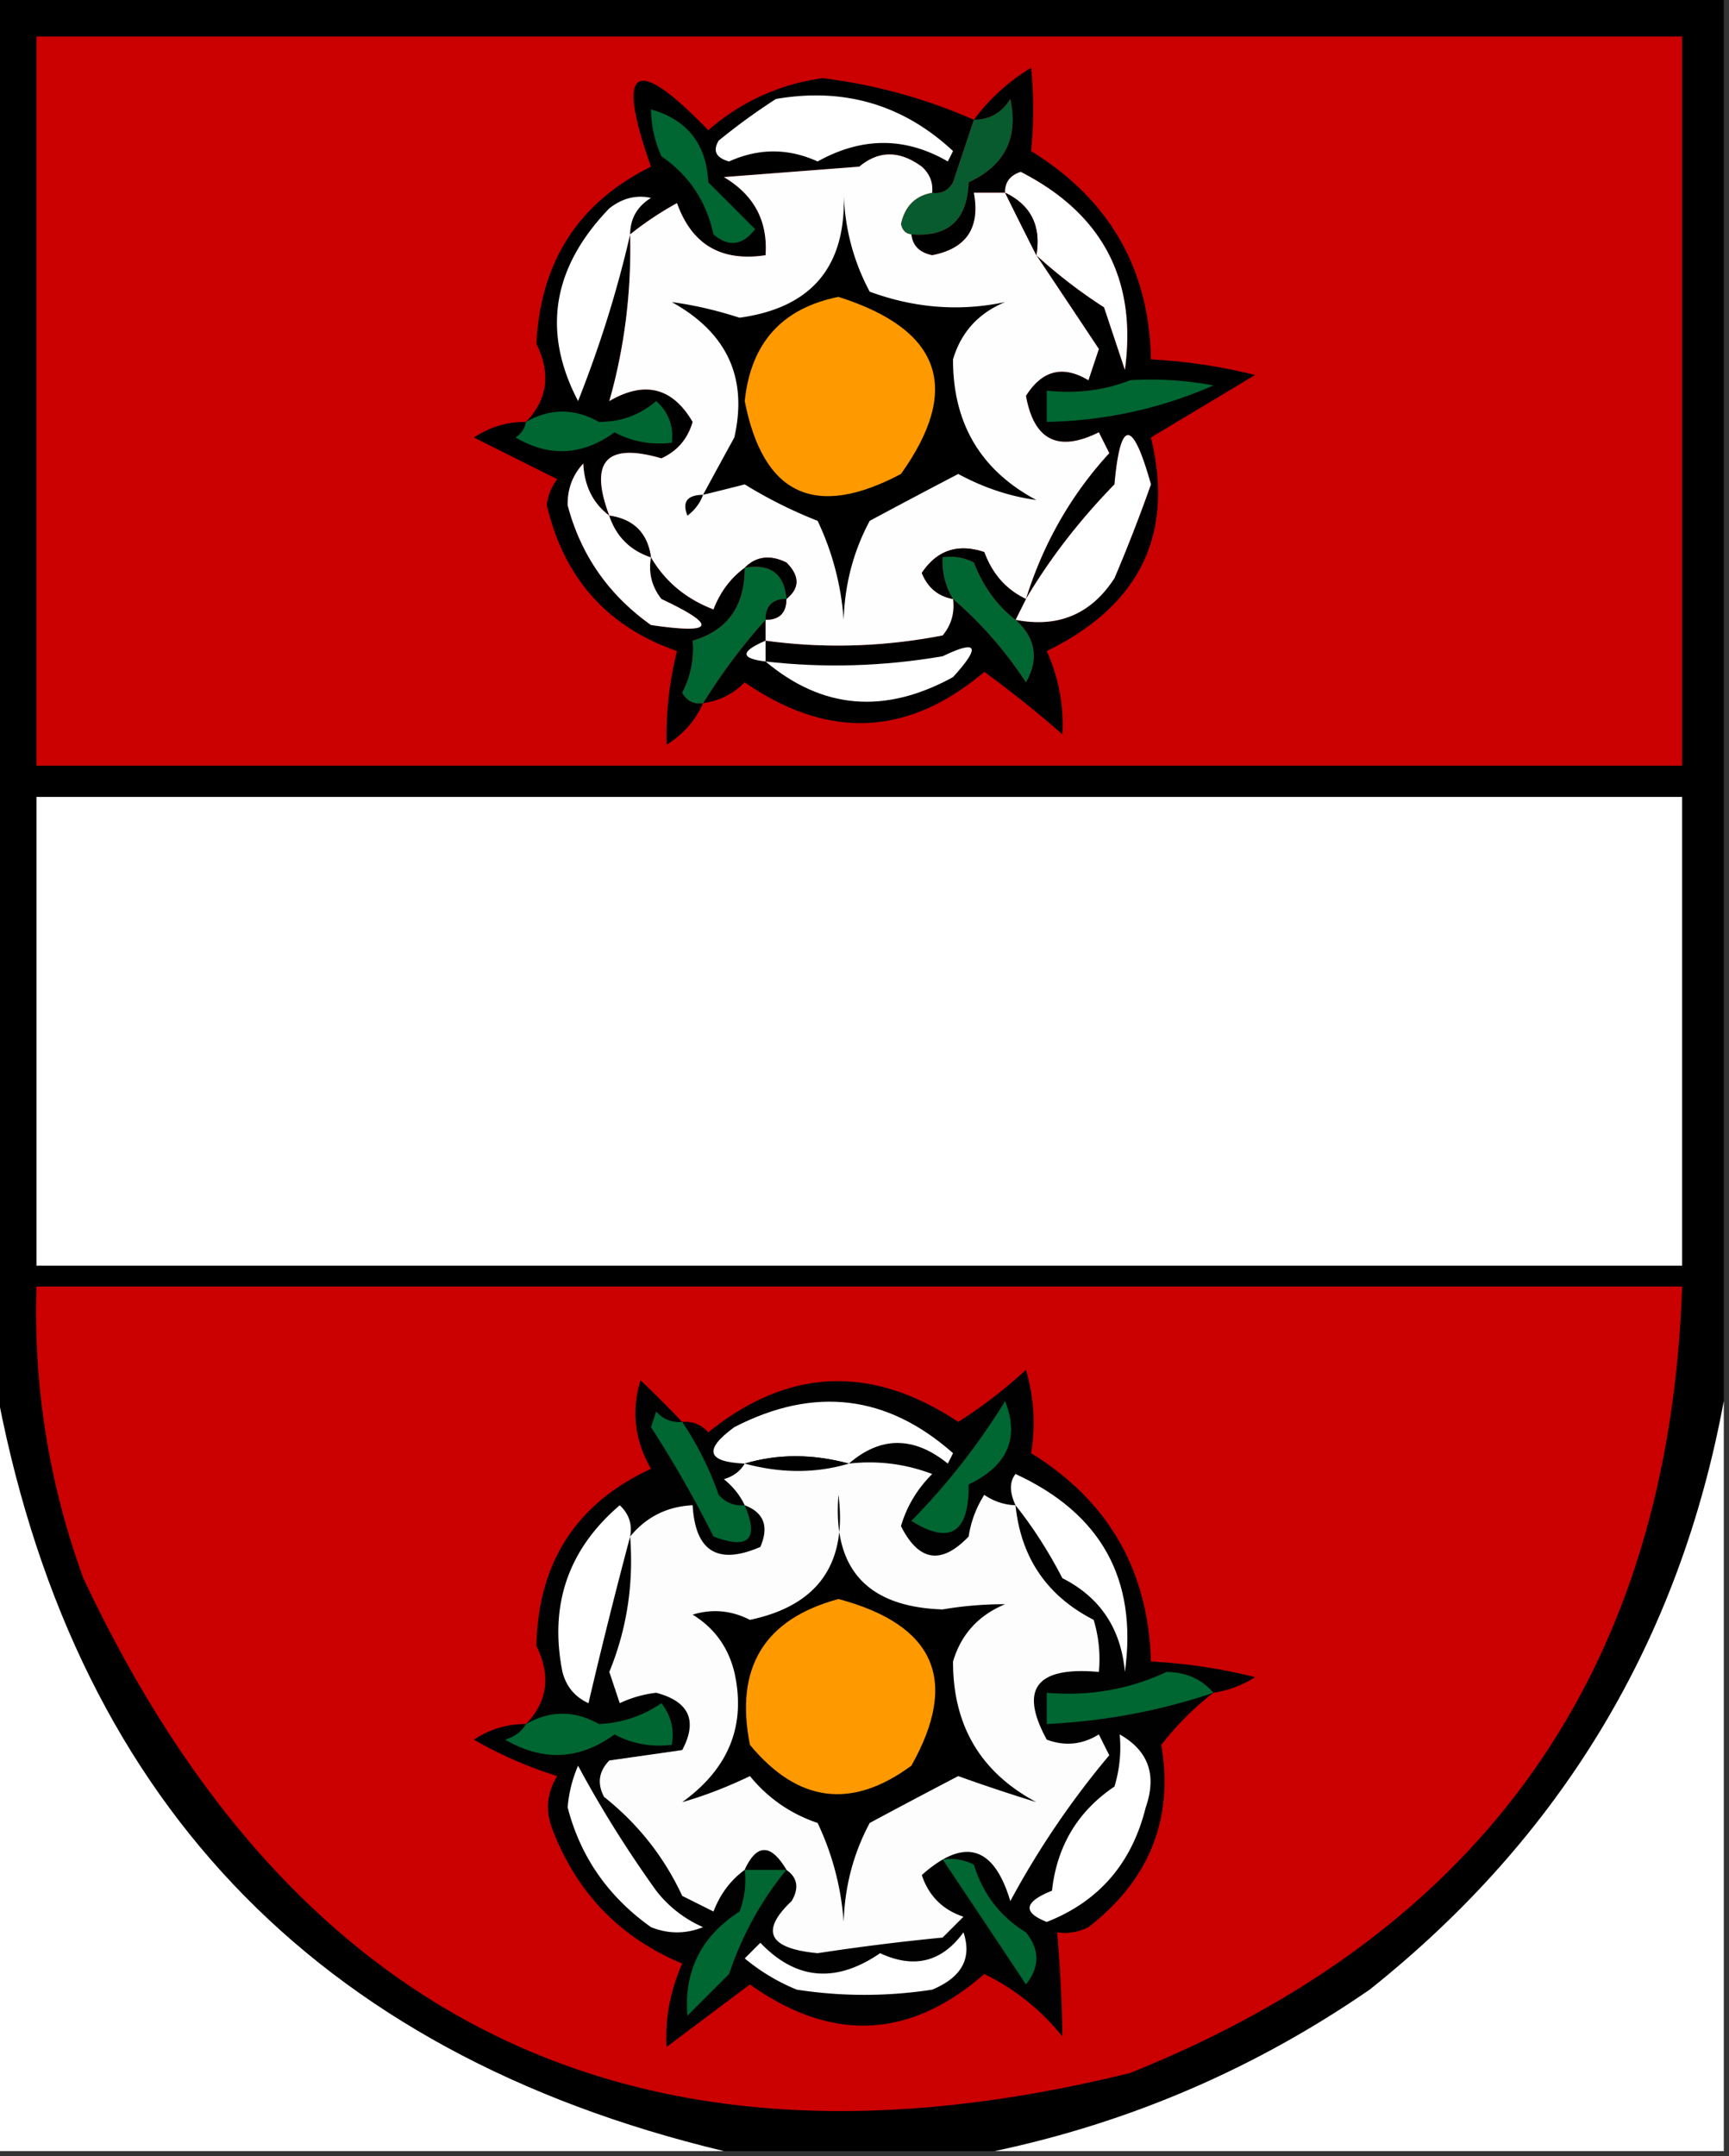 <svg xmlns="http://www.w3.org/2000/svg" width="166" height="207" style="shape-rendering:geometricPrecision;text-rendering:geometricPrecision;image-rendering:optimizeQuality;fill-rule:evenodd;clip-rule:evenodd"><rect width="100%" height="100%" fill="#333333" stroke="none"/><path style="opacity:1" d="M-.5-.5h166v135c-4.261 23.011-15.594 41.844-34 56.5-10.984 7.576-22.984 12.743-36 15.5h-26c-39.466-9.465-62.8-34.132-70-74V-.5z"/><path style="opacity:1" fill="#cb0000" d="M3.5 3.5h158v70H3.5v-70z"/><path style="opacity:1" d="M67.5 67.5c1.83-2.93 3.83-5.596 6-8v2c5.63.769 11.296.602 17-.5.837-1.011 1.17-2.178 1-3.5 2.676 2.294 5.01 4.961 7 8 1.27-2.257.936-4.257-1-6 4.094.795 7.261-.538 9.5-4a155.363 155.363 0 0 0 3.5-9c-1.765-6.305-2.932-6.305-3.5 0-3.357 3.44-6.19 7.106-8.5 11 1.661-5.332 4.328-9.999 8-14l-1-2c-3.899 1.943-6.232.776-7-3.5 1.555-2.465 3.555-2.965 6-1.5l1-3a3587.145 3587.145 0 0 0-6-9 48.583 48.583 0 0 0 6.5 5l2 6c1.174-8.65-2.16-14.984-10-19-1.03.336-1.53 1.003-1.5 2h-3c.627 3.364-.706 5.364-4 6-1.213-.247-1.88-.914-2-2 3.538.285 5.371-1.382 5.5-5 3.471-1.609 4.804-4.275 4-8-.816 1.323-1.983 1.99-3.5 2 1.476-2 3.31-3.667 5.5-5a42.22 42.22 0 0 1 0 8c7.523 4.658 11.356 11.325 11.5 20 3.374.174 6.707.674 10 1.5l-10 6c2.267 9.305-1.066 16.138-10 20.5 1.154 2.602 1.654 5.268 1.5 8a102.001 102.001 0 0 0-7.5-6c-7.324 6.204-14.99 6.538-23 1-1.122 1.13-2.456 1.797-4 2z"/><path style="opacity:1" d="M93.5 11.5c-.662 1.97-1.328 3.97-2 6-.457.797-1.124 1.13-2 1 .086-.996-.248-1.83-1-2.5-2.13-1.564-4.13-1.564-6 0l-13 1c2.897 1.715 4.23 4.215 4 7.5-4.253.646-7.086-1.02-8.5-5a30.85 30.85 0 0 0-4.5 3c.128 5.53-.539 10.863-2 16 3.393-1.977 6.06-1.31 8 2-.468 1.634-1.468 2.8-3 3.5-5.291-1.541-6.958.292-5 5.5-1.567-1.18-2.4-2.847-2.5-5-1.023 1.1-1.523 2.433-1.5 4 1.255 4.765 3.922 8.598 8 11.5 6.11.898 6.443.065 1-2.5-.929-1.189-1.262-2.522-1-4 1.359 2.324 3.359 3.99 6 5 .65-1.684 1.65-3.017 3-4 .001 3.706-1.665 6.04-5 7a9.106 9.106 0 0 1-1 5c.457.797 1.124 1.13 2 1-.707 1.634-1.873 2.968-3.5 4a33.418 33.418 0 0 1 1-9c-6.678-2.313-10.844-6.98-12.5-14a4.938 4.938 0 0 1 1-2.5l-8-4c1.525-1.009 3.192-1.509 5-1.5 2.075-2.143 2.408-4.643 1-7.5.39-7.895 4.056-13.562 11-17-3.422-9.67-1.589-10.836 5.5-3.5 3.175-2.754 6.841-4.42 11-5 5.097.648 9.93 1.98 14.5 4z"/><path style="opacity:1" fill="#fefffe" d="M74.5 9.5c6.55-1.122 12.216.545 17 5l-.5 1c-4.078-2.366-8.245-2.366-12.5 0-2.818-1.283-5.652-1.283-8.5 0-1.257-.35-1.59-1.017-1-2a59.917 59.917 0 0 1 5.5-4z"/><path style="opacity:1" fill="#075b2e" d="M87.5 22.5c-.543-.06-.876-.393-1-1 .38-1.713 1.38-2.713 3-3 .876.13 1.543-.203 2-1 .672-2.03 1.338-4.03 2-6 1.517-.01 2.684-.677 3.5-2 .804 3.725-.529 6.391-4 8-.129 3.618-1.962 5.285-5.5 5z"/><path style="opacity:1" fill="#006632" d="M62.5 10.5c3.497 1 5.33 3.333 5.5 7l4.5 4.5c-1.211 1.578-2.545 1.744-4 .5-.683-3.178-2.35-5.678-5-7.5-.648-1.44-.98-2.94-1-4.5z"/><path style="opacity:1" fill="#fefefe" d="M89.5 18.5c-1.62.287-2.62 1.287-3 3 .124.607.457.94 1 1 .12 1.086.787 1.753 2 2 3.294-.636 4.627-2.636 4-6h3a609.785 609.785 0 0 0 3 6c2.012 3.008 4.012 6.008 6 9l-1 3c-2.445-1.465-4.445-.965-6 1.5.768 4.276 3.101 5.443 7 3.5l1 2c-3.672 4.001-6.339 8.668-8 14-1.884-.882-3.217-2.382-4-4.5-2.533-.852-4.533-.186-6 2 .578 1.417 1.578 2.25 3 2.5.17 1.322-.163 2.489-1 3.5-5.704 1.102-11.37 1.269-17 .5v-2c1.333 0 2-.667 2-2 1.291-1.042 1.291-2.208 0-3.5-1.566-.765-2.9-.598-4 .5-1.35.983-2.35 2.316-3 4-2.641-1.01-4.641-2.676-6-5-.333-2.333-1.667-3.667-4-4-1.958-5.208-.291-7.041 5-5.5 1.532-.7 2.532-1.866 3-3.5-1.94-3.31-4.607-3.977-8-2 1.461-5.137 2.128-10.47 2-16a30.85 30.85 0 0 1 4.5-3c1.414 3.98 4.247 5.646 8.5 5 .23-3.285-1.103-5.785-4-7.5l13-1c1.87-1.564 3.87-1.564 6 0 .752.67 1.086 1.504 1 2.5z"/><path style="opacity:1" fill="#fefffe" d="M99.5 24.5c.475-2.813-.525-4.813-3-6-.03-.997.47-1.664 1.5-2 7.84 4.016 11.174 10.35 10 19l-2-6a48.583 48.583 0 0 1-6.5-5zM60.5 22.5c-1.224 5.347-2.89 10.68-5 16-3.48-6.65-2.48-12.817 3-18.5 1.259-.982 2.592-1.315 4-1-1.323.816-1.99 1.983-2 3.5z"/><path style="opacity:1" d="M67.5 47.5c.973-1.8 1.973-3.633 3-5.5 1.305-5.73-.695-10.063-6-13 2.116.282 4.282.782 6.5 1.5 6.954-.956 10.287-4.956 10-12 .1 3.403.934 6.57 2.5 9.5 4.314 1.584 8.647 1.918 13 1-2.564 1.062-4.231 2.896-5 5.5-.014 6.146 2.653 10.646 8 13.5-2.562-.35-5.062-1.183-7.5-2.5a754.556 754.556 0 0 0-8.5 4.5c-1.566 2.93-2.4 6.097-2.5 9.5a26.564 26.564 0 0 0-2.5-9.5 44.072 44.072 0 0 1-7-3.5c-1.35.346-2.683.679-4 1zM96.5 18.5c2.475 1.187 3.475 3.187 3 6a609.785 609.785 0 0 1-3-6z"/><path style="opacity:1" fill="#fe9900" d="M80.5 28.5c9.856 3.132 11.856 8.799 6 17-8.231 4.362-13.231 2.029-15-7 .584-5.58 3.584-8.914 9-10z"/><path style="opacity:1" fill="#006632" d="M108.5 36.5a32.438 32.438 0 0 1 8 .5c-5.074 2.227-10.407 3.394-16 3.5v-3c2.885.306 5.552-.027 8-1zM50.5 40.5c2.323-1.315 4.657-1.315 7 0 2.093.014 3.926-.652 5.5-2 1.188 1.063 1.688 2.397 1.5 4-1.967.24-3.8-.094-5.5-1-3.087 2.235-6.253 2.401-9.5.5.556-.383.89-.883 1-1.5z"/><path style="opacity:1" fill="#fefffe" d="m97.5 59.5 1-2c2.31-3.894 5.143-7.56 8.5-11 .568-6.305 1.735-6.305 3.5 0a155.363 155.363 0 0 1-3.5 9c-2.239 3.462-5.406 4.795-9.5 4zM58.5 49.5c.667 2 2 3.333 4 4-.262 1.478.071 2.811 1 4 5.443 2.565 5.11 3.398-1 2.5-4.078-2.902-6.745-6.735-8-11.5-.023-1.567.477-2.9 1.5-4 .1 2.153.933 3.82 2.5 5z"/><path style="opacity:1" d="M67.5 47.5c-.283.79-.783 1.456-1.5 2-.528-1.316-.028-1.983 1.5-2zM58.5 49.5c2.333.333 3.667 1.667 4 4-2-.667-3.333-2-4-4zM98.5 57.5l-1 2c-1.77-1.356-3.103-3.19-4-5.5a4.932 4.932 0 0 0-3-.5c-.067 1.459.266 2.792 1 4-1.422-.25-2.422-1.083-3-2.5 1.467-2.186 3.467-2.852 6-2 .783 2.118 2.116 3.618 4 4.5zM71.5 54.5c1.1-1.098 2.434-1.265 4-.5 1.291 1.292 1.291 2.458 0 3.5-.194-2.412-1.527-3.412-4-3z"/><path style="opacity:1" fill="#006632" d="M97.5 59.5c1.936 1.743 2.27 3.743 1 6-1.99-3.039-4.324-5.706-7-8-.734-1.208-1.067-2.541-1-4a4.932 4.932 0 0 1 3 .5c.897 2.31 2.23 4.144 4 5.5zM71.5 54.5c2.473-.412 3.806.588 4 3-1.333 0-2 .667-2 2-2.17 2.404-4.17 5.07-6 8-.876.13-1.543-.203-2-1a9.106 9.106 0 0 0 1-5c3.335-.96 5.001-3.294 5-7z"/><path style="opacity:1" d="M75.5 57.5c0 1.333-.667 2-2 2 0-1.333.667-2 2-2z"/><path style="opacity:1" fill="#fefffe" d="M73.5 61.5v2c-2.433-.286-2.433-.952 0-2zM73.5 63.5c5.622.643 11.289.476 17-.5 3.36-1.624 3.692-.958 1 2-6.54 3.593-12.54 3.093-18-1.5zM3.5 76.5h158v45H3.5v-45z"/><path style="opacity:1" fill="#cb0000" d="M3.5 123.5h158c-1.254 36.67-18.92 61.837-53 75.5-46.698 11.553-80.198-4.28-100.5-47.5-3.299-9.056-4.799-18.39-4.5-28z"/><path style="opacity:1" fill="#010101" d="M116.5 162.5a27.553 27.553 0 0 0-5 5c1.191 7.134-1.142 12.968-7 17.5a4.934 4.934 0 0 1-3 .5c.288 3.366.454 6.7.5 10a21.76 21.76 0 0 0-7.5-6c-7.15 6.253-14.65 6.586-22.5 1l-8 6c-.154-2.732.346-5.398 1.5-8-6.024-2.524-10.19-6.858-12.5-13-.651-1.735-.485-3.402.5-5a39.542 39.542 0 0 1-8-3.5c1.525-1.009 3.192-1.509 5-1.5 2.075-2.143 2.408-4.643 1-7.5.164-8.008 3.83-13.674 11-17-1.573-2.758-1.907-5.592-1-8.5a124.751 124.751 0 0 1 4 4c.996-.086 1.83.248 2.5 1 7.682-6.199 15.682-6.532 24-1a46.192 46.192 0 0 0 6.5-5c.772 2.635.938 5.301.5 8 7.43 4.597 11.263 11.264 11.5 20 3.374.174 6.707.674 10 1.5a10.134 10.134 0 0 1-4 1.5z"/><path style="opacity:1" fill="#fefffe" d="M-.5 132.5c7.2 39.868 30.534 64.535 70 74h-70v-74zM81.5 140.5c-3.499-.944-6.832-.944-10 0-3.635-.156-3.969-1.322-1-3.5 7.662-3.946 14.662-3.112 21 2.5l-.5 1c-3.28-2.64-6.447-2.64-9.5 0z"/><path style="opacity:1" fill="#006632" d="M96.5 134.5c1.399 3.557.232 6.223-3.5 8 .046 4.658-1.788 5.824-5.5 3.5a64.856 64.856 0 0 0 9-11.5z"/><path style="opacity:1" fill="#fefffe" d="M165.5 134.5v72h-70c13.016-2.757 25.016-7.924 36-15.5 18.406-14.656 29.739-33.489 34-56.5z"/><path style="opacity:1" fill="#006632" d="M65.5 136.5a30.655 30.655 0 0 1 3.5 7c.67.752 1.504 1.086 2.5 1 1.389 3.278.389 4.278-3 3a110.13 110.13 0 0 0-6-10.5l.5-1.5c.67.752 1.504 1.086 2.5 1z"/><path style="opacity:1" d="M71.5 140.5c3.168-.944 6.501-.944 10 0-3.168.944-6.501.944-10 0z"/><path style="opacity:1" fill="#fdfdfd" d="M71.5 140.5c3.499.944 6.832.944 10 0 2.747-.313 5.413.02 8 1-1.435 1.429-2.435 3.095-3 5 1.712 3.405 3.878 3.739 6.5 1a10.255 10.255 0 0 1 1.5-4 5.575 5.575 0 0 0 3 1c.517 5.037 3.017 8.704 7.5 11a12.93 12.93 0 0 1 .5 5c-6.004-.538-7.67 1.629-5 6.5 1.735.651 3.402.485 5-.5l1 2a82.628 82.628 0 0 0-9.5 14c-1.586-5.308-4.42-6.141-8.5-2.5.667 2 2 3.333 4 4l-2 2c-4.014.39-8.014.89-12 1.5-4.712-.446-5.545-2.113-2.5-5 .74-1.249.573-2.249-.5-3-1.502-2.522-2.835-2.522-4 0-1.35.983-2.35 2.316-3 4l-3-1.5c-1.738-3.741-4.238-6.908-7.5-9.5-.684-1.284-.517-2.451.5-3.5l7-1c1.499-2.827.665-4.66-2.5-5.5a11.254 11.254 0 0 0-3.5 1l-1-3c1.681-4.101 2.348-8.435 2-13 1.553-1.885 3.553-2.885 6-3 .252 4.435 2.419 5.768 6.5 4 .844-1.963.344-3.296-1.5-4-.453-.958-1.12-1.792-2-2.5.916-.278 1.582-.778 2-1.5z"/><path style="opacity:1" fill="#fefffe" d="M97.5 144.5c-.587-1.267-.587-2.267 0-3 8.228 3.793 11.728 10.126 10.5 19-.372-4.159-2.372-7.159-6-9-1.352-2.607-2.852-4.94-4.5-7z"/><path style="opacity:1" d="M80.5 143.5c-.575 7.096 2.758 10.763 10 11a35.093 35.093 0 0 1 6-.5c-2.564 1.062-4.231 2.896-5 5.5-.014 6.146 2.653 10.646 8 13.5a172.282 172.282 0 0 1-7.5-2.5 741.722 741.722 0 0 0-8.5 4.5c-1.566 2.93-2.4 6.097-2.5 9.5a26.565 26.565 0 0 0-2.5-9.5c-2.602-.883-4.77-2.383-6.5-4.5-2.229 1.07-4.395 1.903-6.5 2.5 4.488-3.236 6.155-7.403 5-12.5-.595-2.393-1.928-4.227-4-5.5 1.877-.576 3.71-.409 5.5.5 6.516-1.368 9.349-5.368 8.5-12z"/><path style="opacity:1" fill="#fefffe" d="M60.5 147.5a541.81 541.81 0 0 0-4 16c-1.299-.59-2.132-1.59-2.5-3-1.28-6.434.554-11.767 5.5-16 .886.825 1.219 1.825 1 3z"/><path style="opacity:1" fill="#fe9900" d="M80.5 153.5c9.272 2.484 11.606 7.818 7 16-5.731 4.224-10.898 3.557-15.5-2-1.474-7.399 1.36-12.066 8.5-14z"/><path style="opacity:1" fill="#006632" d="M116.5 162.5c-5.112 1.734-10.446 2.734-16 3v-3c4.078.348 7.912-.319 11.5-2 1.876.025 3.376.691 4.5 2zM50.5 165.5c2.323-1.315 4.657-1.315 7 0a11.287 11.287 0 0 0 6-2c.929 1.189 1.262 2.522 1 4-1.967.239-3.8-.094-5.5-1-3.356 2.448-6.856 2.615-10.5.5.916-.278 1.583-.778 2-1.5z"/><path style="opacity:1" fill="#fefffe" d="M107.5 166.5c2.754 1.553 3.587 3.886 2.5 7-1.33 5.372-4.497 9.038-9.5 11-2.35-.925-2.183-1.925.5-3 .475-4.289 2.475-7.622 6-10a12.93 12.93 0 0 0 .5-5zM55.5 169.5c2.168 4.045 4.668 8.045 7.5 12a11.532 11.532 0 0 0 4.5 3.5c-1.667.667-3.333.667-5 0-4.112-2.926-6.778-6.759-8-11.5a12.62 12.62 0 0 1 1-4z"/><path style="opacity:1" d="M75.5 179.5h-4c1.165-2.522 2.498-2.522 4 0z"/><path style="opacity:1" fill="#006632" d="M90.5 178.5a4.934 4.934 0 0 1 3 .5c.874 2.829 2.54 4.996 5 6.5 1.333 1.667 1.333 3.333 0 5-2.683-4.045-5.35-8.045-8-12zM71.5 179.5h4c-2.412 2.938-4.245 6.271-5.5 10l-4 4c-.348-4.288 1.319-7.621 5-10a8.435 8.435 0 0 0 .5-4z"/><path style="opacity:1" fill="#fefffe" d="M92.5 185.5c.839 2.483-.161 4.316-3 5.5a42.479 42.479 0 0 1-13 0 18.915 18.915 0 0 1-5-3l1.5-1.5c3.418 3.578 7.25 3.912 11.5 1 3.26 1.518 5.927.852 8-2z"/></svg>